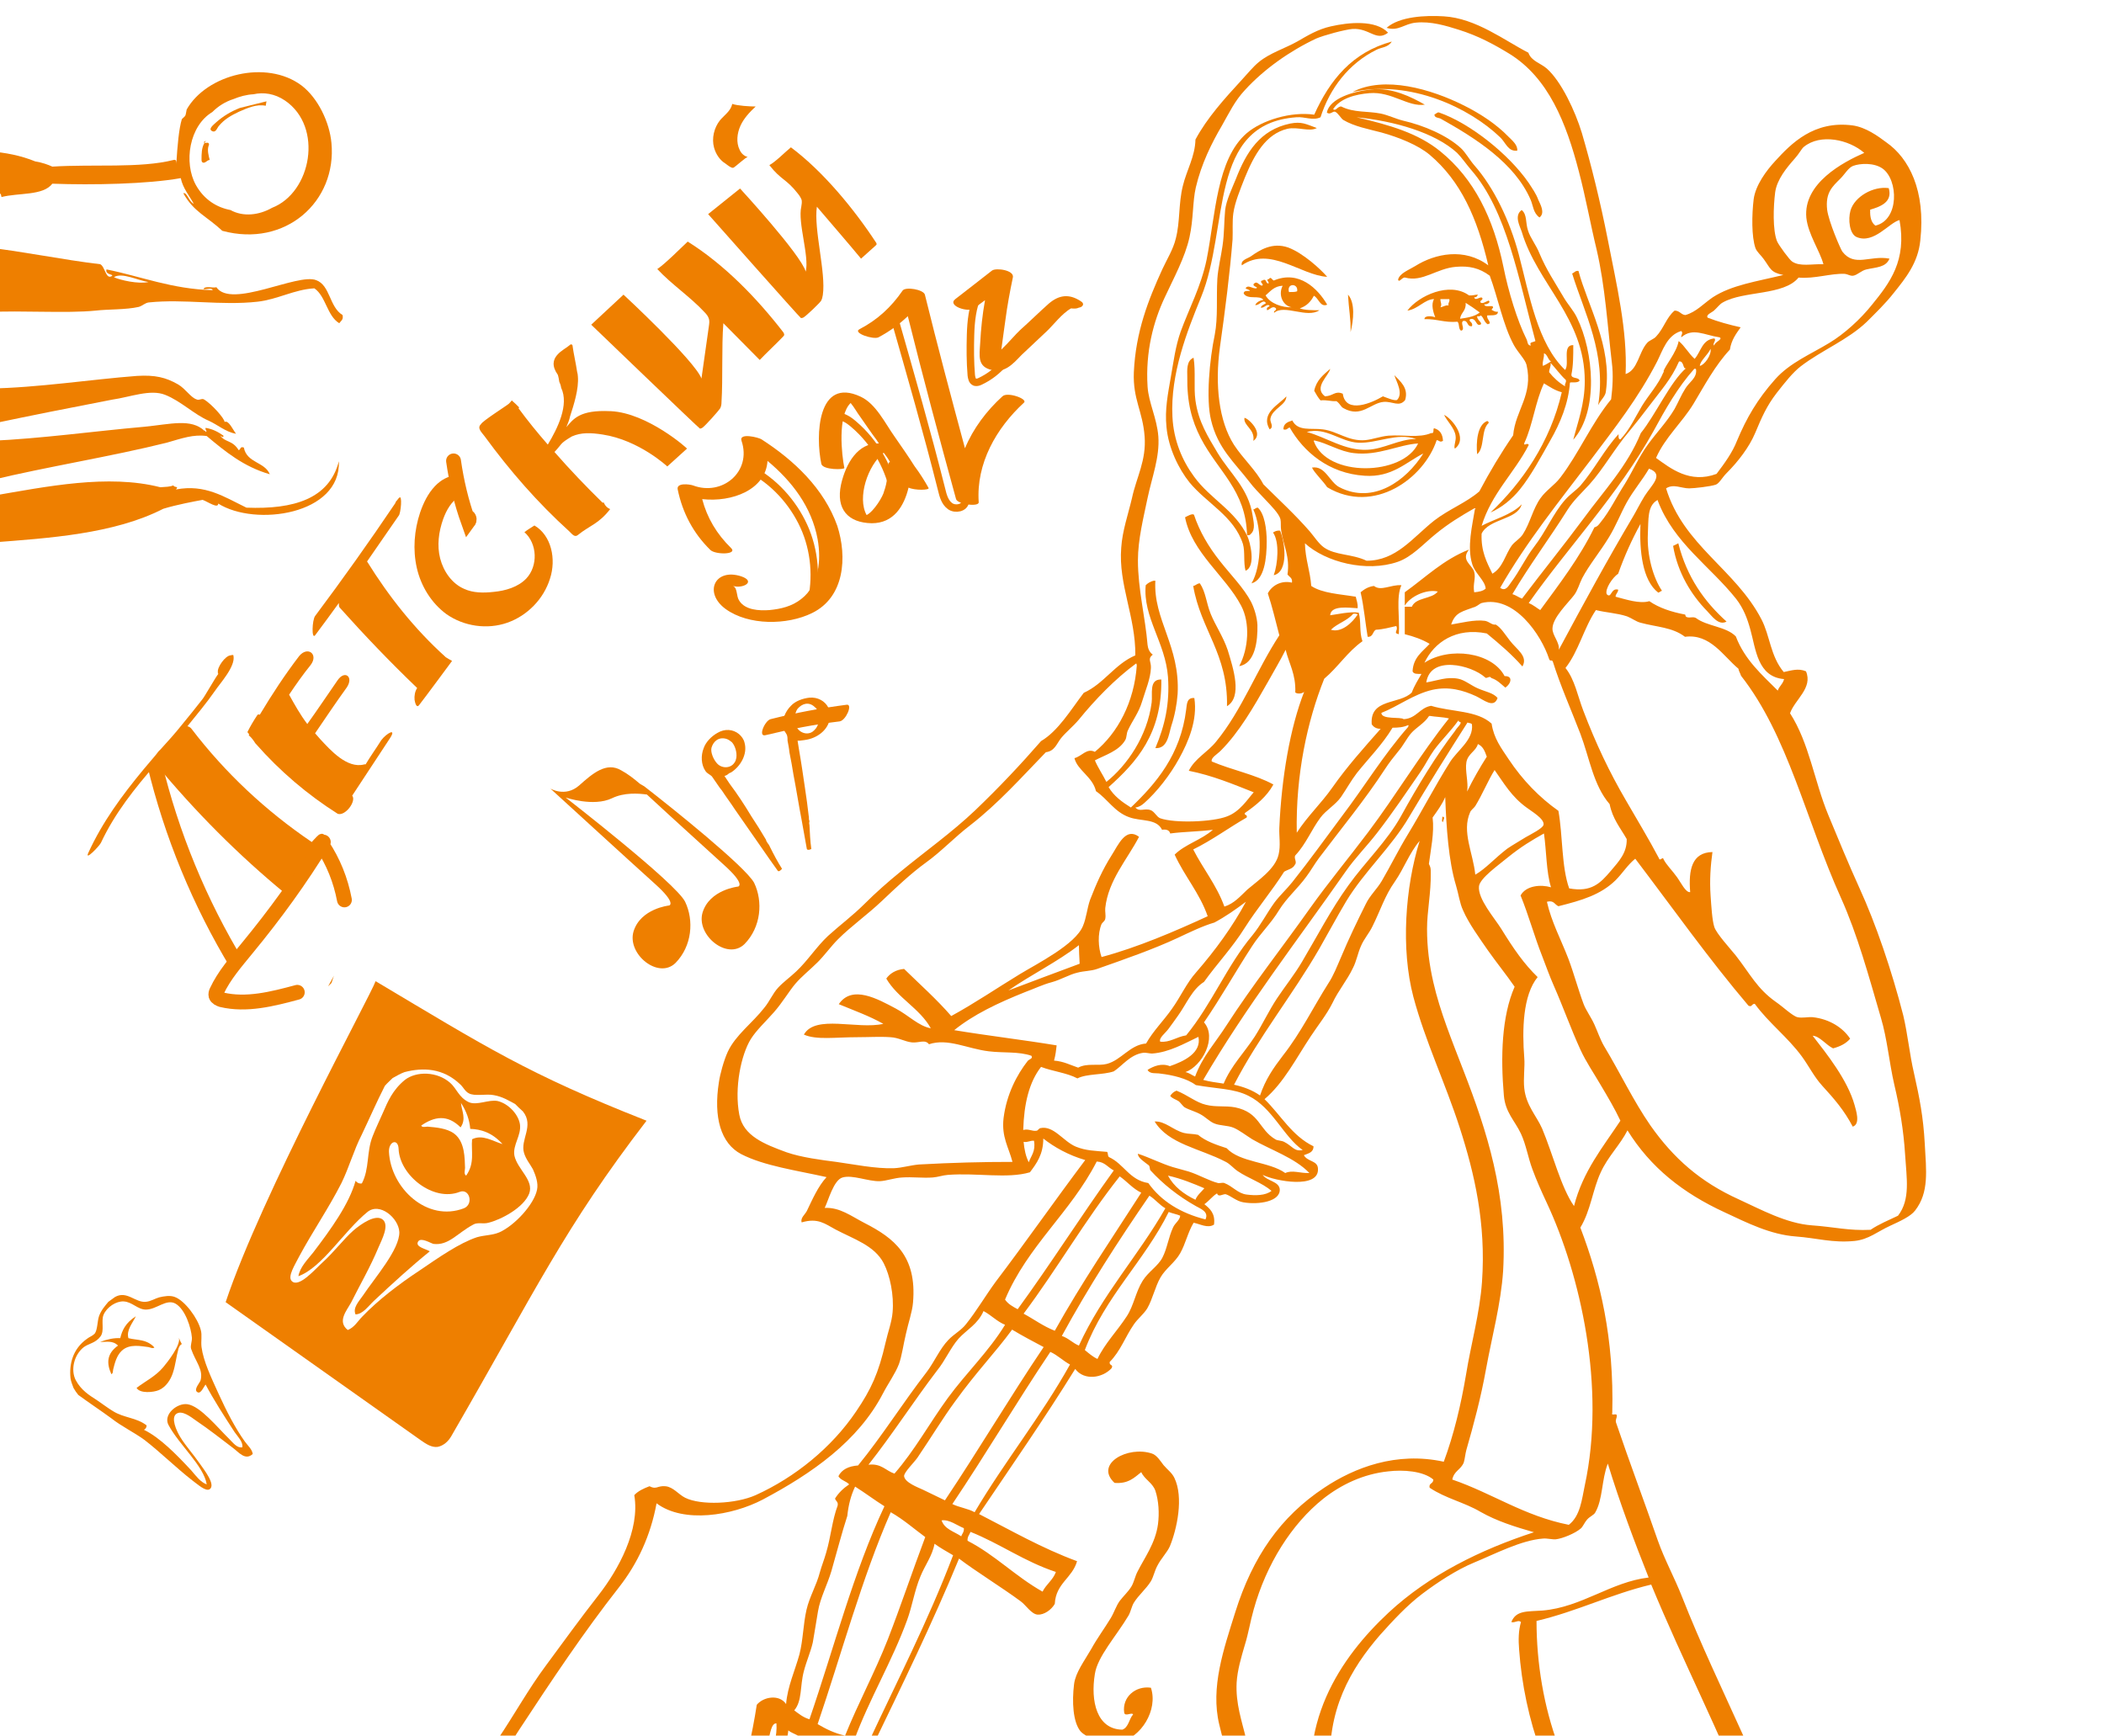 <svg xmlns="http://www.w3.org/2000/svg" viewBox="0 0 566.9 467.7"><style>.st0,.st1{fill:#ee7f00}.st1{fill-rule:evenodd;clip-rule:evenodd}.st4{fill:none;stroke:#ee7f00;stroke-miterlimit:10;stroke-width:4;stroke-linecap:round}</style><g id="Слой_1"><path class="st0" d="M84 226.9c-12.4-8.4-23.3-18.6-32.4-30.5-.3-.4-.7-.6-1.1-.7 2.5-3.1 5.1-6.2 7.4-9.5 1.4-2.1 5.6-6.6 5-9.5 0-.2-.1-.2-.3-.2-.2 0-.3.1-.5.1-1.4.1-3.6 3.2-3.4 4.5v.4s.1.1.2 0c-.8.9-3.9 6.5-4.5 7.1-1.7 2.2-3.5 4.4-5.3 6.6-1.9 2.4-3.9 4.6-5.9 6.8-.5.4-.8.9-1.2 1.4l-3.3 3.9c-5.8 7-11.1 14.2-14.9 22.5-1.1 2.4 2.9-1.7 3.4-2.7 3.7-7.9 9.1-14.7 14.8-21.2 10.5 12.7 22.2 24.5 35 35 .7.6 1.5.4 2.2-.2 1.1-.2 2.4-1.9 2.7-3 1.3-3.7 3.1-7.2 5.1-10.4.4-.7 1-2.3-.1-2.6-1-.2-2.2 1.5-2.9 2.2z"/><path class="st0" d="M94.9 214.4c3.3-5 6.7-10.2 10-15.2 2.3-3.4-.9-1.5-2.2.3-1.3 2.1-2.9 4.3-4.2 6.5-.1-.1-.3 0-.4 0-4.6 1.2-9.1-3.9-11.8-6.8-.5-.6-.9-1-1.4-1.6 2.8-4.1 5.6-8.3 8.5-12.3 2-2.9-.5-4.9-2.5-1.9-2.7 3.9-5.3 7.8-8.1 11.7-1.9-2.5-3.4-5.2-4.9-7.9 1.8-2.7 3.7-5.4 5.8-8 2.2-2.9-.8-5.2-3.1-2.4-3.9 5.1-7.3 10.3-10.6 15.8-.2-.1-.4-.1-.6 0-1 1.5-1.9 3-2.7 4.6 0 .2.1.3.3.5.1.1.2.1.1.2l-.1.1c.1.1.1.1.1.2.7.6 1.2 1.3 1.7 2.1l.1.1c6.5 7.4 13.9 13.7 22.1 18.9 2 .7 5.1-3.4 3.9-4.9zm69.7-103.6h-.2c-8.2-.4-9.9 2.1-11.8 4.3.4-1 .8-1.9 1-2.9 1-3.1 2.4-7.4 2.1-10.8 0-.4-.1-.8-.2-1.2-.3-2.1-1-5.2-1.2-6.8 0-.3-.1-.6-.4-.6-.2 0-.3.1-.4.2-1.4 1.3-6.6 3.2-3.2 8 .2.6.3 1.3.4 1.9.2.4.4.9.5 1.6 2.2 4.6-1 11-3.6 15.3-2.8-3.2-5.4-6.4-7.9-9.8l.2-.2c-.6-.6-1.2-1.2-1.9-1.8l-.1-.1c-.3.4-.6.7-.8.9-.4.4-7.2 4.7-7.5 5.5-1.2 1.1.3 2.3 1 3.3 6.8 9.3 14.3 17.9 22.8 25.6.9.9 1.5 1.7 2.4.9 3.1-2.5 5.5-2.9 8.6-6.9-.7-.3-1.3-.8-1.7-1.7l-.1-.2c-.1.1-.1.2-.2.2-4.5-4.4-8.9-9-13-13.7 2.1-2.2 1.3-2.2 4.7-4.2 2.5-1.1 5.1-1 8.3-.5 9.8 1.5 17.4 8.6 17.4 8.6l5.3-4.8c.2 0-10.6-9.6-20.5-10.1zm-57.1 23.4c-.3.2-.4.6-.7.8-.1.1-.2.3-.3.6-7 10.4-14.2 20.5-21.6 30.4-.8 1.1-1 6.4 0 5.2 2.1-2.8 4.3-5.8 6.4-8.7 0 .5 0 1 .2 1.2 6.7 7.5 13.6 14.7 20.9 21.7-.6.9-.8 2.1-.7 3.2.1.6.5 2.5 1.3 1.3 1.8-2.3 8.8-11.8 8.8-11.8s-1.6-.9-1.7-1l-.1-.1c-8.3-7.5-15.2-16.2-21.1-25.7 2.8-4.1 5.7-8.2 8.5-12.3.6-.5 1.1-6.1.1-4.8zm97.7-15.8c-.7-.5-6.2-1.9-5.4.4 2.8 8.3-5.2 15-13.1 12-.9-.3-4.5-.8-4.1 1.1 1.3 6.3 4.2 11.8 8.8 16.3 1.3 1.3 7.4 1.3 5.6-.5-3.9-3.8-6.5-8.2-7.8-13.2 8 .9 17.1-2.5 17.6-10.3 6.6 5.5 11.9 12.4 13.5 21.1 1 5.6.4 12.4-4.4 16.1-2.5 2-5.5 2.7-8.6 3-2.8.2-6.5 0-8.1-2.5-.9-1.3-.4-3.4-1.7-4 2.7.8 6.3-1.2 2.2-2.6-7.1-2.3-10.2 4.4-4.2 8.8 6.2 4.5 16.6 4.4 23.3 1.1 8.8-4.3 9.5-15.1 6.8-23.5-3.6-10.1-11.7-17.7-20.4-23.3zm41.2 7.2c-1.7-2.7-3.6-5.4-5.4-8-2.5-3.5-5-8.8-9.1-10.7-11.7-5.5-12.2 10.6-10.6 18.1.4 1.7 6.3 1.6 6.2 1.1-.7-3.4-1.9-14.1 1.7-17.5 1 1.2 1.8 2.7 2.5 3.6 1.5 2.1 3 4.4 4.6 6.5.2.3.3.5.5.8-5.6-.2-8.9 5.3-10.2 11.1-1.4 6.6 1.9 10.3 8.3 10.4 5.9 0 8.7-4.6 9.9-9.6 1.7.8 5.7.7 5.4.1-1-1.8-2.3-3.9-3.8-5.9zm-12.9 13.2c-2.6-4.7.3-13.4 4.6-16.8.5.6 1.2 1.6 1.7 2.5-.3.1-.3.2-.4.3-.2 2.6-.3 5.2-1.2 7.6-.2 1.2-2.7 5.4-4.7 6.4zm42.4-30.3c1.1-1-4.5-3-5.8-1.7-4.3 3.9-7.9 8.7-10.1 14-3.7-13.7-7.4-27.6-10.8-41.4-.4-1.4-5.2-2.2-6-1.1-3.1 4.5-6.8 7.9-11.6 10.4-2 1 3.7 2.9 5.1 2.2 3-1.6 5.6-3.5 7.9-5.7 4.1 16.5 8.5 32.9 13 49.3.4 1.4 6.3 2.2 6.1.8-.7-10.4 4.7-19.9 12.2-26.8z"/><path class="st0" d="M291.1 81.1c-3.1-2-5.8-1.6-8.5.7-2.6 2.3-5 4.7-7.7 7.1-1.3 1.2-3.1 3.4-5.1 5.3.4-3.1 1-7.2 1.1-8 .5-3.8 1.2-7.6 2-11.4.5-2-4.5-2.7-5.6-1.9-3.3 2.6-6.7 5.2-9.9 7.7-2.3 1.8 3.5 3.7 5.1 2.5.9-.7 1.9-1.5 2.9-2.2-.7 3.9-1.1 7.7-1.3 11.6-.2 3.4-.8 6.3 3.1 7.2 3.5.9 5.7-1.6 8-4 2.3-2.2 4.6-4.3 6.9-6.5 1.7-1.6 4.1-4.8 6.5-6.1.8.1 1.5.1 2.1-.2.9-.1 1.8-1 .4-1.8z"/><path class="st1" d="M58.3 77.4c-1 .3-3-.5-3.5.5.8.2 2.3-.5 2.5.3-11-.3-19.2-3.7-28.6-5.6-.5 1.5 2.2 1.3 1.4 1.8-1.6 1-1.8-2.6-3.1-3.2-9.5-1.1-22.4-3.7-29.7-4.4.1 4.6-.6 12.7-.5 17.3 9-.5 20.9.4 29-.4 3.4-.4 8.1-.2 11.6-1 1-.3 1.7-1.1 2.7-1.2 9.5-1 19.5.9 29.3-.2 5.4-.6 9.9-3.3 15.3-3.6 3.1 2.1 3.4 7.4 6.7 9.4.4-.6 1.2-.9.9-2.2-3.6-2.2-3.3-8-7.1-9.4-5-2-22.9 7.8-26.9 1.9zm-27.6-2.7c2.1-1.4 6.5.9 9.3 1.3-2.7.6-7.6-.5-9.3-1.3zm16.7 57.2c.9-1-.4-.4-.7-1.1-.9.4-2.1.4-3.5.5-14.1-3.6-30.6-.2-45.7 2.4.1 4.2.1 8.3.2 12.5 15.6-1.2 33-2.3 46.3-9.1 3.6-1.1 8.4-2 10.6-2.4 1.4.5 4.2 2.5 4.2 1 10 6.3 33.1 3 32.5-11.4-2.6 10.1-12.1 13-24.9 12.5-6-2.9-11.1-6.4-19-4.9z"/><path class="st1" d="M55.7 117.5c5 4.2 10 8.3 17 10.3-1.4-3.4-6.2-3-7-7.2-1.1-.4-.8.6-1.4.7-1.7-2.8-3.7-2-5-4 .3.3 1 .8.9.1-1.4-1-2.9-1.8-4.8-2.1-.2.6.6.9 0 1.1-.1-.3 0-.4-.3-.3-3.6-3.4-9.1-1.8-16.2-1.1-13.6 1.2-27.8 3.2-41.5 3.8.1 3.5.1 7.1.2 10.6 14.9-3.6 32.5-6.4 47.3-10.1 4.2-1.2 7.2-2.3 10.8-1.8z"/><path class="st1" d="M44.5 106.4c4.3 1.7 7.8 5.3 11.8 7 2.4 1.1 4.5 3 7.3 3.5-1.1-1.5-2-3.7-3.1-3.2.1-.8-3.5-4.9-5.6-6.1-.6-.3-1.3.4-2 0-1.5-.5-3-2.9-4.9-4-3.3-1.9-6.2-2.6-11.1-2.3-12 .9-26.8 3.2-39.8 3.4 0 3.2.1 6.3.2 9.6 10.9-2.3 22-4.5 32.9-6.6 4.9-.7 10.3-2.9 14.3-1.3zm44.8-67.9c-.5-5.5-3.6-12.1-8.1-15.5-9.4-7-25.5-3-30.9 6.5-.4 2.1-.2 1.5-1.3 2.6-.8 2.6-1.2 7.2-1.5 12.1 0-.5.1-1.3-.7-1.1-9.1 2.3-21.8 1.1-32.7 1.8-1.1-.5-2.7-1.1-4.6-1.4-7.8-3.2-16.8-3.2-25.4-2.6-10.3.7-20.7 1.8-31 3-7.3.9-14.6 1.8-21.5 4.7-1.8.8-3.6 1.7-4.9 3.1-1.3 1.4-2.1 3.2-1.5 5.1.6 1.9 2.3 3.1 4.2 3.7 1.9.5 3.9.4 5.8.2 21.5-1.4 42.9-4.1 64.1-8.1l.9-.4c.1.3.1.6.2.9 4.6-1.2 11.2-.3 13.7-3.6 10.9.4 25.7.1 34.6-1.5.6 2.8 2.3 4.7 3.5 6.9-1.2-.4-1.9-3.3-2.8-2.8 2.8 5 6.2 6.1 10.5 10.1 17 4.6 30.9-7.9 29.4-23.7zM73.3 56c-3.5 2-7.8 2.5-11.2.6-3.7-.7-7.1-2.8-9.3-6.7-3.4-6.1-1.8-16 4.4-19.7 1.6-1.6 3.5-2.8 5.7-3.5 1.7-.7 3.5-1.2 5.4-1.3 2.7-.6 5.7-.2 8.5 1.7 10.4 7.1 7.1 24.8-3.5 28.9zM29.2 350.8c.6-.4 1.2-.9 1.8-1.3 3.2-1.8 5.5 1.6 8.3 1.3 1.3-.1 2.5-.9 3.6-1.2 1.3-.3 2.9-.6 4.2-.1 2.7 1 6.2 5.7 7 8.9.4 1.4 0 3 .2 4.6.5 3.8 2.6 8.2 4.6 12.6 2.1 4.6 4.5 9.3 7.1 12.9.8 1.1 1.9 2 2.1 3.3-2 1.9-3.8-.5-5.3-1.6-3.3-2.5-6.3-4.9-10-7.4-1.4-1-3.8-2.9-5.3-1.8s0 4.5 1.1 6.3c1.4 2.3 3.5 4.6 5.3 7.2 1.1 1.6 4.3 5.6 2.6 6.8-1.1.7-3.2-1.3-4.6-2.3-4.5-3.5-8.6-7.6-13-11-2.9-2.1-6.1-3.6-8.9-5.8-3-2.2-5.9-4.1-8.9-6.3-.5-.6-.9-1.2-1.3-1.9-.3-.8-.7-1.8-.8-2.6-.4-3.8.6-7.9 4.4-10.6.6-.5 1.5-.8 2.1-1.4.8-1 .7-3.4 1.2-4.8.6-1.6 1.6-2.7 2.5-3.8zM53 375c-.7-.7.8-2.4 1-2.9.9-3-1.3-5.1-2.5-8.6-.3-.9.3-2 .2-3.1-.2-2.5-1.7-7.5-4.4-9.1-2.5-1.4-5.1 1.6-8 1.6-2.2 0-3.7-2.1-6-2.2-2-.1-4.5 1.5-5.4 3.6-.7 1.7.3 4.3-.8 5.8-1.3 1.8-3.1 1.9-4.5 2.9-2.7 2.1-3.6 6.2-2.2 8.9 1.5 2.8 3.7 4.1 5.7 5.4 1.5 1 2.9 2.1 4.4 3 2.9 1.8 6.3 1.7 9 3.8 0 .4-.1.8-.7 1.2 4.3 2.1 8.7 6.6 12.7 10.9 1.3 1.5 2.5 3.2 4.2 3.8-.8-5-7.4-10.6-10.3-16-1.5-2.8 2.3-6 5.1-5.6 3.5.5 8.2 6.4 11.3 9.4 1 1 2.1 2.5 3.5 2.2.2-1.5-1.2-2.8-2.1-4.1-2.8-4.3-5.7-8.8-7.8-12.8-.6.7-1.4 2.9-2.4 1.9z"/><path class="st1" d="M27 361.6c1.9-.7 3.7-1.1 5.4-1 .5-2.1 1.4-4.1 4.2-5.9-.9 1.9-2.6 3.7-2 5.9 2.3.6 4.9.2 7 2.5-.4.4-1.1 0-1.6-.1-1.9-.2-5.1-1-7.2 1-1.4 1.3-1.9 3.4-2.3 5-.1.4 0 1.1-.5 1.3-1.3-2.9-1.3-5.5 1.8-7.7-1.5-1.5-3.2-.9-4.8-1z"/><path class="st0" d="M138.6 311.4c-.5-2.9 1.9-5.4 1.5-8.4-.4-2.7-3.1-5.6-6-6.3-2.4-.5-5.6 1.3-7.8.3-2.7-1.3-3.2-3.6-5-5.2-3.5-3.1-9.1-3.2-12.2-.8-3.3 2.7-4.6 5.8-5.9 8.8-.9 2.1-2 4.3-2.8 6.4-1.7 4.3-.8 8.7-2.9 12.7-.5.1-1.1 0-1.7-.7-1.7 6.2-6.6 13-11.4 19.3-1.6 2-3.6 4-4 6.4 6.4-2.3 12.3-12.2 18.6-17.3 3.3-2.7 8.4 1.6 8.6 5.4.1 4.7-6.6 12.3-9.8 17.1-1.1 1.6-2.8 3.3-2 5.1 2-.1 3.3-2.1 5-3.7 5-4.7 10.3-9.5 15-13.3-1.1-.7-4.1-1.2-3.1-2.7.8-1.1 3.3.5 4.1.7 4.1.5 6.4-2.9 10.7-5.2 1.1-.7 2.7-.1 4.1-.5 3.3-.8 9.5-4 11-7.9 1.3-3.6-3.2-6.5-4-10.2zM125 325.6c-9.9 3.8-19.7-5.4-20.2-15.2-.1-2.9 2.5-3.7 2.6-.8.3 7.2 9.4 14.3 16.4 11.6 2.7-1.1 3.9 3.3 1.2 4.4zm2.2-18.6c-.3 3.2.8 6.4-1.6 9.8-.7-.4-.3-1.5-.3-2.1-.1-2.5 0-7-2.9-9.2-2-1.5-5-1.7-7.2-1.9-.5 0-1.5.3-1.7-.3 3.5-2.4 7-3.1 10.6.5 1.6-2.3.3-4.4.1-6.6 1.5 2.3 2.3 4.6 2.5 7 2.8.1 5.8.9 8.7 4.1-2.7-.8-5.4-2.7-8.2-1.3zm-38.8-41.2l.9-.9c.3-.7.4-1.3.7-2l-1.6 2.9z"/><path class="st0" d="M101.2 264.4c-1.2 3.6-30.8 57.7-40.4 86.5 17.5 12.4 35.2 24.9 52.7 37.3 1.3.9 2.8 1.9 4.4 1.7 1.6-.3 2.9-1.5 3.7-2.9 22.9-39.6 30.4-56.1 52.6-85-32-12.6-43.3-19.9-73-37.6zm33.3 67.7c-1.9.8-3.9.7-6 1.3-4.8 1.6-10.2 5.4-15.5 9-5.6 3.7-11.2 8-15.4 12.4-1.2 1.2-2.1 2.9-3.9 3.6-2.9-2.3-.3-5.2.9-7.4 2.5-5 5.1-9.4 7.4-14.9.9-2.1 2.9-5.8 1.2-7.4-1.9-1.7-5.9 1.1-8 2.9-2.7 2.4-5.2 5.8-8.3 8.6-1.9 1.7-6.4 7-8.3 5-1.2-1.2.9-4.4 2-6.6 3.6-6.7 8-13.1 11.4-19.8 2.1-4.3 3.3-8.8 5.5-13.1 2.1-4.4 4-8.8 6.2-13.1.7-.8 1.5-1.5 2.1-2.1.9-.5 2.3-1.3 3.2-1.6 5-1.3 10.4-1.1 15 3.3.8.7 1.3 1.9 2.3 2.4 1.5.9 4.7.1 6.7.5 2.4.4 4.1 1.5 5.8 2.4.7.7 1.3 1.3 2.1 2 3.1 3.9-.8 7.6.3 11.2.5 1.7 1.7 3.1 2.4 4.4.7 1.6 1.5 3.7 1.1 5.5-.8 4-6.1 9.7-10.2 11.5zm39.1-120.2c-.4-.2-.8-.5-1.2-.7-1.5-1.3-3.3-2.7-5-3.6-4-2.4-7.7.8-11.4 4.1-3.7 3.2-7.7.8-7.7.8s22.3 20.4 28.2 25.7c5.9 5.3 3.8 5.8 3.8 5.8s-7.7.8-9.6 7c-1.8 6.1 6.7 13 11.3 8.5 4.5-4.6 5-11.5 2.6-16.5s-32.2-28.1-32.2-28.1 7.5 2.6 12.5.2c3.3-1.6 7.1-1.3 9.4-1 7 6.5 17.1 15.6 20.8 19 5.9 5.3 3.8 5.8 3.8 5.8s-7.7.8-9.6 7c-1.8 6.1 6.7 13 11.3 8.5 4.5-4.6 5-11.5 2.6-16.5-2.3-4.3-22.1-20.2-29.6-26zm25.5-14.1c-1.6-1.3-3.8-1.5-5.8-.3-1.6.9-3.1 2.4-3.7 4.1-.8 2-.7 4.5.5 6.2.5.7 1.2.9 1.7 1.4.3.4.6.9.9 1.3.6.8 1.1 1.7 1.8 2.5 1.1 1.7 2.4 3.4 3.5 5.1 2.4 3.4 4.7 6.8 7.1 10.2 1.5 2.2 3 4.3 4.5 6.4.1.1.4.1.6-.1.2-.2.4-.3.5-.5-1.2-1.9-2.2-3.8-3.2-5.8-.1-.3-.3-.6-.5-.9l-.1-.1c-.3-.4-.5-.8-.5-1-1.3-2.2-2.6-4.3-4-6.4-1.8-3-3.7-5.9-5.8-8.7-.5-.7-.9-1.4-1.4-2.1.4-.1.8-.3 1.1-.6.2-.1.4-.3.6-.3 2.6-1.6 4.6-5 3.7-8.1-.2-.9-.8-1.7-1.5-2.3zm-.7 6.4c-.1.5-.2.9-.5 1.3-1.1 1.7-3.6 1.6-4.8.1-.8-.9-1.7-2.8-1.4-4.1.5-1.7 1.9-3 4-2.4.6.2 1 .5 1.5.9.9 1 1.4 2.8 1.2 4.2zm24.8-13.5c-.9-1.8-2.9-2.9-5.1-2.7-1.8.2-3.8.9-5 2.2-1.5 1.5-2.5 3.8-2.1 5.9.2.8.7 1.3 1 1.9.2.5.2 1.1.2 1.6.2 1.1.4 2 .5 3.1.4 2 .8 4.1 1.1 6.1.8 4.1 1.4 8.1 2.2 12.2.5 2.6.9 5.2 1.4 7.8.1.2.3.2.6.2.3-.1.5-.2.6-.2-.3-2.2-.4-4.4-.5-6.5-.1-.4-.1-.6 0-1.1-.1-.1 0-.1-.1-.2-.1-.5 0-.9-.1-1.1-.3-2.5-.6-5-1-7.5-.5-3.4-1-6.9-1.6-10.3-.1-.9-.3-1.6-.4-2.5.4 0 .8 0 1.3-.1.3 0 .5-.1.7-.1 3.1-.4 6.3-2.6 6.7-5.9.2-1 0-2-.4-2.8zm-3.3 5.5c-.3.4-.7.8-1 1-1.7 1.1-4 0-4.5-1.9-.4-1.1-.3-3.3.5-4.3 1.2-1.4 3-2 4.6-.5.4.3.8.8.9 1.4.6 1.4.3 3.1-.5 4.3z"/><path class="st0" d="M206.3 198.1c6.6-1.6 13.2-2.9 19.9-3.7 1.7-.2 3.6-4.6 2-4.5-7 .9-13.9 2.2-20.6 3.9-1.5.4-3.5 4.9-1.3 4.3zM64.6 29.1c-2.3.9-4.5 2.2-6.4 3.9-.5.5-2.2 1.7-1.1 2.3 1.1.6 1.4-.9 1.9-1.4 1.5-1.8 3.3-2.8 5.4-3.8 2.3-1 4.7-2.1 7.2-1.6.1-.4.1-.8.2-1.2.1 0-6.5 1.6-7.2 1.8zm-9.7 9.2c0 .1.1.1.2.2.1-.2.3-.4.4-.6l-.6.4zm1.3 1c.1-.2.2-.5 0-.7-.2-.3-.8 0-1.1-.1-.8 1.3-.8 3-.8 4.5 0 .2 0 .5.2.7.3.3.7.1 1-.1.3-.2.6-.5 1-.5-.3-1.2-.7-2.6-.3-3.8z"/><path d="M203.3 127c6.2 3.6 11.1 9.4 13.8 16 2.7 6.7 3 14.2 1 21.1-.1.3-.4-.3-.1-.5m7.2-51.3c1.8-.3 3.4.8 4.8 2 5.9 5 9.9 12.2 11.1 19.8m-.1-48.4c4.4 15.4 8.8 30.7 12.7 46.2.4 1.7.9 3.5 2.3 4.5s3.9.5 4.1-1.2m3.4-55.7c-1.5 3.3-1.9 7.1-2 10.8-.1 3.6-.1 7.2.2 10.8.1.7.2 1.6 1 1.9.4.1.9 0 1.3-.2 2.6-1.2 4.9-3 6.7-5.2" fill="none" stroke="#ee7f00" stroke-width="2" stroke-miterlimit="10"/><path d="M41.6 205.7c4.6 19.2 12.2 37.6 22.4 54.4" fill="none" stroke="#ee7f00" stroke-width="4" stroke-miterlimit="10"/><path class="st4" d="M92.8 242.5c-1-5.3-3-10.3-6-14.8-.1-.1-.2-.3-.1-.4.1-.1.5-.4.4-.4-6.1 10-13 19.5-20.5 28.6-3 3.7-6.2 7.3-8.2 11.6-.2.4-.3.8-.2 1.2.2.6.9.9 1.5 1.1 6.7 1.6 13.7-.2 20.4-2"/><path class="st0" d="M144 141.6c-.9.6-1.8 1.1-2.7 1.8 3.5 3.1 3.7 9.1.5 12.5-2.2 2.3-5.6 3.3-8.8 3.6-2.7.3-5.5.3-7.9-.8-3.3-1.4-5.6-4.7-6.5-8.2-.9-3.5-.4-7.2.8-10.6.9-2.5 2.3-4.9 4.5-6.2-.5-1.8-1-3.7-1.3-5.5-1.7 0-3.8 1.1-5.4 2.8-1.9 2-3.1 4.5-4 7.1-1.6 4.8-2 10-.9 14.9s3.9 9.5 8 12.5c4.7 3.3 11 4.2 16.4 2.3 5.4-1.9 9.8-6.4 11.5-11.9 1.7-5.2.4-11.6-4.2-14.3z"/><path class="st4" d="M122.2 124.2c.8 5.6 2.1 11.1 4 16.4.3-.4.3-1-.1-1.3"/><path class="st0" d="M159.3 87.5s29.1 28 29.3 28c.2 0 .4-.1.6-.2.8-.5 4.5-4.7 4.8-5.2.3-.5.4-1.1.4-1.7.4-6.5 0-14.8.5-21.3 3.3 3.3 6.5 6.6 9.8 9.9 1.5-1.6 4.8-4.7 6.3-6.3.1-.1.3-.3.3-.5s-.1-.4-.2-.6c-7.1-9.2-15.9-18.3-25.8-24.5-1.6 1.5-6.3 6.2-8.2 7.4 3.8 4.1 8.9 7.5 12.7 11.6.5.5 1 1.1 1.2 1.8.2.6.1 1.3 0 2-.7 4.7-1.3 9.4-2 14.1-1.8-4.8-21-22.6-21-22.6l-8.7 8.1zm31.5-29.8s24.8 28 25 28c.2 0 .4 0 .6-.1.8-.4 4.5-4 4.8-4.5.3-.5.4-1 .5-1.6.9-6-2.5-17.8-1.6-23.8 2.8 3.3 9.2 10.7 11.9 14 1.5-1.4 2.4-2.1 3.9-3.5.1-.1.3-.3.3-.4 0-.2-.1-.4-.2-.5-5.9-9-14.3-19.2-22.9-25.6-1.6 1.3-4 3.8-5.8 4.8 3.2 4.1 4.5 3.6 7.7 7.7.4.5.8 1.1 1 1.7.1.6 0 1.2-.1 1.8-1 4.3 2.2 13.3 1.2 17.5-1.3-4.6-17.7-22.4-17.7-22.4l-8.6 6.9zm1.6-17.9c-.7-2.5 0-5.4 1.6-7.4 1.2-1.4 2.9-2.5 3.3-4.4 1.4.5 4.8.7 6.3.7-1.6 1.5-3.2 3.2-4.1 5.2-.9 2-1.2 4.5-.2 6.5.4.9 1.2 1.7 2.2 1.9-.4-.1-3.4 2.7-3.9 2.9-.5.2-1.7-.8-2.1-1.1-1.5-.9-2.6-2.5-3.1-4.3zM48.2 360.5c.2.6.5 1.2.8 1.7-.5.2-.7.7-.9 1.2-.6 2.1-.8 4.4-1.5 6.5-.6 1.9-1.9 3.9-3.8 4.7-1.4.6-5.1 1-6-.6 2.5-1.9 5.1-3.1 7.2-5.6 1.1-1.3 4.8-6 4.2-7.9z"/></g><g id="woman_x5F_01_xA0_Image"><path class="st1" d="M335.6 153.8c-.6-2.2-.1-5.1-.7-7.2-2.4-7.5-9.7-10.9-14.4-16.6-2.9-3.6-5.7-9.3-6.2-14.9-.5-4.8.4-9 1.2-13.7.7-3.9 1.2-8 2.6-12 2.3-6.3 5.5-12.2 7-19.4 2.4-12.1 2.7-27.1 10.8-34.1 4.1-3.5 11.9-5.9 18.2-5 4.2-9.3 10.2-16.8 20.9-19.7-1 1.6-2.7 1.5-4.1 2.2-7.5 3.7-12.6 10.4-15.1 18.2-2.1 1-4.2-.2-6.5 0-23.9 1.7-18 29.8-25.7 48.5-3.7 9.1-8.3 20.6-7.7 32.2.3 6.4 2.7 11.9 5.8 16.1 4.4 6.1 11.1 9.1 14.4 16.1.7 1.5 2.4 8.1-.5 9.3z"/><path class="st1" d="M408.8 40.6c-2.5.3-3.1-2.2-4.6-3.6-8.2-7.9-24.2-15.6-39.8-12.2 8.6-4.5 21.2-.8 30 3.6 4.4 2.2 8.7 5 12 8.4 1 1 2.6 2.3 2.4 3.8z"/><path class="st1" d="M414.8 58.6c-1.7-1.2-1.7-3.2-2.4-4.8-4.3-9.9-14.9-16.6-24.2-21.8-.5-.3-1.8-.2-1.7-1.2.2.1.7-.6 1.2-.5 8.4 2.9 18.9 11.3 24.2 19 .9 1.4 2 2.9 2.6 4.6.5 1.1 1.9 3.5.3 4.7zm-57.2 16c-7.1-.4-15.4-8.4-23-3.1-.4-1.4 1.5-1.8 2.4-2.4 2.4-1.7 5.8-3.9 10.1-2.4 4 1.5 8.7 5.8 10.5 7.9zm73 34.6c2.3-13.9-3.7-24.8-7-35.5.6-.2.8-.8 1.7-.7 2.4 9.1 9.1 20.3 7.4 32.4-.1 1.4-1.3 2.2-2.1 3.8zm-87.4-33.6c6.8-2.9 11.9 2.2 14.4 6.5-1.9.8-2.3-1.8-3.6-2.4-.8 1.6-2 2.8-3.8 3.4 1.4.5 3.3.5 5.3.5-3.3 2.3-9.5-1.7-12.2.7-.2-.7.7-.5.5-1.2-.9-.9-1.7.4-2.4.5-.3-.9.5-.8.7-1.2-.8-.7-1.4.7-2.4.5.2-.7.9-.8 1.4-1.2-.8-1.3-1.7.7-2.9.5.4-.8 1.2-1.2 2.2-1.4-1-1.4-4.2.1-5.3-1.7 0-.8.9-.7 1.7-.7-.2-.4-.8-.4-1.2-.7.7-1.1 1.7.1 2.9 0 .7-.4-1.1-.4-.7-1.2.9-.9 1.2.2 2.2.5.8-.4-.8-.9 0-1.4.3 0 .4-.1.5-.2.8-.1.5.9 1.2 1 .6-.2-.9-1.1.2-1.2.5-.8.8.2 1.3.4zm4.1 3.1c1.2 0 1.6 0 2.2-.2.4-2.2-2.9-2.3-2.2.2zm.7 4.1c-2.3-.4-3.7-3.3-2.4-5.8-2.3.1-3.3 1.5-4.6 2.6 1.2 2.2 4.5 3.3 7 3.2zm15.2-3.4c2 2.2 1.5 6.9.7 10.1.1-3.4-.5-6.4-.7-10.1zM336 144.2c-.3-12.1-7.8-17.1-12.5-26.2-2.4-4.7-3.7-9.5-3.6-16.6 0-1.5-.3-4.2 1.7-5 .6 3.8 0 8 .5 11.5.8 5.8 3.4 9.8 6 14.2 3.4 5.6 8.3 9.5 9.4 16.8.2 1.5.9 3.8-.5 5-.2.3-.5.4-1 .3zm22.4-44.8c-.3 1.8-4.6 5-1.4 7.4 2.3-.1 2.7-1.6 4.8-.7.8 5.6 8 2.4 10.8.7 1.4.5 2.9 1.2 3.8 1 1.8-1.8-.2-5-.7-6.7 1.5 1.6 3.9 3.4 2.9 6.7-1.6 2-3.4.3-5.8.5-3.5.3-6 4.4-10.8 1.7-.8-.4-.8-1.1-1.9-1.9-1.6.1-2.6-.4-4.3-.2-.7-.8-1.2-1.7-1.7-2.6.6-2.9 2.5-4.3 4.3-5.9zm-11.8 7.4c0 2.4-3.8 3.3-4.3 6-.2 1 1.1 2.2-.2 2.9-2.6-4.4 2.6-6.7 4.5-8.9zm-8.9 12c.5-3.2-2.7-4-2.4-6.2.9 0 5.4 4.1 2.4 6.2zm62.9-5.3c.4-.1.5.2.5.5-2.1 1.8-1 6.7-3.1 8.4-.3-3.1 0-7.8 2.6-8.9z"/><path class="st1" d="M338.9 136.8c1.8 1.6 2.4 5.7 2.4 9.1 0 4.5-.6 10.4-4.1 11.3 2.8-4.6 2.9-14.7.5-19.9.5-.1.6-.5 1.2-.5zm-5 42.7c2.5-4.7 3-11.6.5-16.3-4.2-8-13.2-14.2-15.1-23.8.6-.3 1.9-1.1 2.4-.7 1.5 4.5 3.9 8.6 7 12.5 2.9 3.7 6.4 7.2 8.4 11 .9 1.8 1.6 4.2 1.7 6.2.1 4.3-.6 10.4-4.9 11.1zm11-36.5c1.3 2.9 2.4 11.1-1.7 12 1.1-3 1.6-9-.2-11.5.5-.3 1-.6 1.9-.5zm120.3 24.5c-2.2 1.2-4-1.6-5.3-2.9-4.2-4.3-7.9-10.3-9.1-17.5.5-.2 1-.5 1.4-.7 2.3 9.1 7 15.7 13 21.1zm-154.4-11h.5c-.6 10.5 6.7 17.6 6 30.5-.2 2.8-.8 5.9-1.7 8.6-.7 2.3-1 6.2-4.3 6 2.6-6.2 3.9-12 3.4-19.2-.7-9.3-6.8-16.1-6-24.7.6-.6 1.3-1 2.1-1.2zm12.5.7c1.6 2.4 1.7 5.2 2.9 8.2 1.2 3 3.4 6.2 4.6 9.8 1.5 4.9 4 12.6-.2 15.1.3-14.1-7.1-20.6-9.1-32.4.7-.1 1-.7 1.8-.7zm54.3.5c-1.5 3.2-.4 8.9-.7 13.2-1.7-.3 0-1.1-.7-2.2-1.8.4-3.5.9-5.5 1-.9.5-.7 2-2.2 1.9-.6-3.5-1-8.1-1.9-12 1-.8 2-1.5 3.6-1.7 1.9 1.5 4.5-.4 7.4-.2zm11 62.4c1-.1.2 1 .2 1.4-.5 0-.1-1-.2-1.4zm-86.2 246c1.7-.6 1.8-2.9 2.9-4.1-.3-.7-2.2.7-2.4-.5-.6-4.2 3.1-7.3 7.2-6.7 2 6-2.7 13.5-8.4 14.6-3.3.7-8.9-.9-10.6-2.9-2-2.5-2.3-7.9-1.7-12.7.4-3.1 2.7-6.1 4.6-9.4 1.6-2.9 3.6-5.6 5.3-8.4.9-1.5 1.4-3.2 2.4-4.6 1-1.3 2.3-2.5 3.1-3.8.8-1.3 1-2.8 1.7-4.1 1.8-3.6 4.8-7.6 5.5-12.7.4-3 .2-6.4-.7-9.1-.8-2.2-2.9-3-3.8-5-1.9 1.5-3.5 3.2-7.2 2.9-5.5-5.1 3.6-10.1 10.1-7.9 1.3.4 2.4 2.2 3.1 3.1 1.1 1.3 2.2 2 2.9 3.4 2.6 5.3.7 13.9-1.2 18.5-.7 1.6-2.4 3.3-3.4 5.3-.7 1.3-1 2.9-1.7 4.1-1.3 2.1-3.3 3.7-4.6 5.8-.6 1-.8 2.3-1.4 3.4-3.4 5.7-8.4 11.1-9.1 15.8-1.2 7.3.5 14.9 7.4 15zM410 56.6c1.5 1.2 1 3.4 1.7 5.5.6 2 2.2 3.9 3.1 6.2 1.9 4.5 4.1 7.7 6.5 11.8 1.1 1.9 2.7 3.6 3.6 5.5 4.5 9.2 5.9 25.1-1 32.9 1.2-4.7 3.1-9.6 3.1-15.8 0-17.1-12.8-26.1-17-40.3-.5-1.5-2.1-4.3 0-5.8z"/><path class="st1" d="M327.9 321.6c-1.3.8-2.1 2-3.4 2.9 1.5 1.2 3 2.5 2.6 5.5-1.7 1.1-3.8-.2-5.5-.5-1.6 2.7-2.1 5.5-3.6 8.2-1.4 2.5-3.9 4.1-5.3 6.5-1.5 2.6-2.1 5.8-3.6 8.4-1 1.6-2.6 2.8-3.6 4.3-2.3 3.3-3.6 7.2-6.5 10.1-.2 1.1 1.1.6.5 1.7-2.5 2.7-7.4 3.4-9.8.2-8.3 13.4-17.2 26.2-25.9 39.1 8.6 4.4 16.9 9.2 26.4 12.7-1.3 4.6-5.7 5.9-6 11.5-.9 1.6-2.9 3-4.6 2.9-1.7-.1-3.2-2.6-4.6-3.6-5-3.7-12.3-8.2-16.6-11.5-7.2 17.5-15.3 34-23.3 50.6 3.4 1.2 5.8 3.5 8.9 5-2.5 4.8-7.1 7.8-10.6 11.8-5.4 6.2-9.5 13.6-15.8 19h-3.1c-.5-.8.8-1.3 1.4-1.9 1.8-2 4-4.9 6-6.7-.3-1-.4-1-.2-2.2 3.5-6.8 6.6-13.9 9.6-21.1-.9-.6-2.1-.9-3.1-1.4-2.4 5.8-3.6 12.9-6.7 18-.3 1.3.6 2.3.2 2.9-.9.5-1.5 1.3-3.1 1.2-.7-4 2-7.6 3.1-11.5 1.2-3.9 2.5-7.8 4.1-11.3-2-1.2-4.8-1.6-7-2.6-1.2 1.7-1.9 4.6-2.6 7.4-.7 2.6-2.1 5.3-2.4 7.4-.1.9.4 2.4 0 3.1-.5.9-2.2 1.2-3.1 1.2.3-7.3 3.4-13.9 5.5-20.2-.9-1.2-2.7-1.5-3.8-2.4-.3 3.5-2.4 7.3-2.9 11.3-.3 2.8.1 6.5-2.9 7-1.8-7.2 3.1-13.5 2.6-20.2-1.4-.1-1.7 2.9-2.2 4.6-3.2 12.8-6.7 26.3-11.5 37.4h-4.3c5-14.8 10.2-30.6 12.7-47 1.8-2.2 6.1-2.9 7.9-.2.4-4.8 2.4-9 3.6-13.4 1-3.9 1-8.1 1.9-12 .8-3.5 2.7-6.6 3.6-10.1.5-1.8 1.2-3.5 1.7-5.3 1.3-4.4 1.6-8.7 3.1-12.7.2-1.1-.6-1.2-.7-1.9 1-1.6 2.3-2.8 3.8-3.8-.8-.9-2.3-1.1-2.9-2.2.9-1.8 2.7-2.7 5.3-2.9 6.6-8.1 12-16.8 18.5-25.2 2.1-2.8 3.5-6.2 5.8-8.6 1.5-1.6 3.5-2.6 4.8-4.3 2.8-3.5 5.2-7.6 7.9-11.3 8.2-10.8 16-22 24.2-32.9-4.5-1.3-8.4-3.5-11.3-5.8 0 4.3-1.8 6.7-3.6 9.1-6.1 1.8-14.2.1-22.1.7-1.4.1-2.7.6-4.1.7-2.8.2-5.5-.2-8.2 0-2.1.1-4.2.9-6 1-3.2.1-7.4-1.8-10.1-1-2.4.7-3.8 6.2-4.8 8.2 4.1-.2 7.1 2.2 10.8 4.1 7.8 4 14.1 8.8 13 21.4-.2 2.5-1.3 5.6-1.9 8.4-.7 2.9-1.1 6-1.9 8.2-1 2.6-2.9 5.2-4.3 7.9-6.7 12.9-19.2 21.6-32.4 28.6-8.2 4.3-21.3 6.5-28.6 1-1.6 8.7-5.1 16.2-10.1 22.6-9.5 12.1-18.1 25-26.9 38.4-4.5 6.8-7.7 15-8.4 24.2-.5 7.2 2.1 11 4.3 16.1-1.8.6-4.6.1-6.7.2-6.2-11.7-1.5-28.1 5-37.9 4.4-6.5 8.3-13.6 13-19.9 4.5-6.1 9.2-12.6 14.2-19 5.3-6.8 11.2-17.5 9.6-26.9 1-1.1 2.5-1.8 4.1-2.4 1.9 1 2.1-.2 4.3 0 2.1.2 3.5 2.2 5.3 3.1 4.2 2.1 13.6 1.7 19-.7 10.6-4.8 20.5-12.8 27.1-22.6 4-5.9 6-10.2 7.9-18.5.6-2.7 1.7-5.6 1.9-8.2.4-4.6-.7-9.9-2.4-13.2-2.5-4.8-8.1-6.5-13-9.1-2.8-1.5-4.7-3.2-9.1-1.9-.4-1.2.9-2.1 1.4-3.1 1.5-3.1 3-6.6 5.3-9.1-8-1.8-16.8-3-23-6.2-5.5-2.9-7.5-9.9-6-19.4.3-2.1 1.3-5.8 2.4-8.2 2.1-4.5 6.7-7.8 9.8-11.8 1.5-1.8 2.3-3.9 3.8-5.5 1.4-1.5 3.1-2.7 4.8-4.3 3.1-2.9 5.5-6.7 8.6-9.6 3.2-2.9 6.7-5.5 9.8-8.6 3-3 6.4-6 9.6-8.6 6.8-5.6 14-10.7 20.2-16.6 6.5-6.2 12.4-12.5 17.8-18.7 4.6-2.7 8-8.4 11.5-13 5.5-2.5 8.3-7.7 13.9-10.1.1-10.4-4.6-19.1-3.8-29 .3-4.6 1.9-9.1 2.9-13.4 1.2-5.6 3.9-10.1 3.4-16.6-.5-6.8-3.2-10-2.9-17.3.5-10.9 3.9-19.5 7.7-27.8 1.2-2.6 2.9-5.3 3.6-8.2 1.2-4.6.7-9.4 1.9-14.2 1-4.2 3.3-7.9 3.4-12.5 3.1-5.8 7.9-11.1 12.5-16.1 1.4-1.5 3-3.5 4.6-4.8 2.9-2.4 7.1-3.7 10.3-5.5 2.8-1.6 5.5-3.3 9.1-4.1 4.8-1.1 12.1-1.8 15.4 1.7-3.2 2.5-5-1.3-9.6-1-2.2.2-7.7 1.7-9.8 2.6-7 3.3-14 8.2-19.2 13.9-2.7 2.9-4.1 5.9-6.2 9.6-2.7 4.6-5.5 10.2-7 16.6-.9 3.9-.6 8.4-1.7 13.4-1.2 5.5-4.3 11.1-6.7 16.3-3 6.4-5.2 14.5-4.6 24 .3 4.4 2.5 8.4 2.9 13.4.4 5.6-1.7 10.9-2.9 16.6-1.1 5.3-2.6 11.2-2.6 16.8 0 7.8 2 15.4 2.6 22.8.1.8.4 1.9 1.4 2.6-1.5 1.2-.4 1.8-.5 3.6-.1 2.9-1.5 6.1-2.4 9.1-.9 3-2.6 5.1-3.8 7.7-.4.8-.3 1.9-.7 2.6-1.7 3-5.6 4.1-8.2 5.5.9 2.1 2.1 3.8 3.1 5.8 5.5-4.4 11-12.2 12.2-21.4.3-2.3-.8-6.3 2.6-6.2.2 14.6-6.6 22.2-14.2 29 1.4 2.4 3.6 4 6 5.5 6.8-6.5 13.4-14.2 14.9-26.4.2-1.3.1-3.3 2.2-3.1.9 5.9-1.6 11.8-4.1 16.3-2.4 4.4-6 9-9.4 12-.7.6-1.4 1.1-2.4 1.2 1.2 1.3 2.4.1 4.1.7 1.1.4 1.6 1.8 2.6 2.2 4 1.4 14.2 1 18-.5 3.5-1.3 5.5-4.6 7.2-6.5-5.6-2.2-11-4.5-17.5-5.8 1.7-3.4 5.1-5 7.4-7.9 6.9-8.4 10.9-19.3 17-28.6-1-3.8-1.9-7.7-3.1-11.3 1-2 3.5-3.6 6.5-2.9.2-1.3-.7-1.5-1.2-2.2.7-4.8-1.1-7.8-1.7-11.8-.2-1.1 0-2.2-.2-3.1-.4-1.5-2.5-3.6-4.1-5.3-1.6-1.7-3.1-3.2-4.3-4.8-4-5.2-8.5-9-10.3-16.6-1.4-5.7-.4-16.3 1-23 .9-4.7.4-9.8.7-15.1.2-2.9 1-6 1.4-8.9.5-3.4.4-6.6.7-9.6.3-2.6 1.8-5.7 2.9-8.4 2.8-7.2 6.5-13.2 14.6-14.9 3.1-.6 4.2.1 7.2 1.2-2 1.1-5.1-.4-7.9.2-5.9 1.4-9 7.1-11.5 13.2-1.3 3.3-2.7 6.7-3.1 9.6-.3 2.1-.1 4.8-.2 7-.7 8.9-2 19.1-3.4 29-1.4 10.2-.3 20 3.8 26.4 2.5 3.8 5.9 6.8 7.9 10.6 4.1 4.1 8.5 8.1 12.5 12.7 1.2 1.4 2.4 3.3 3.8 4.3 3.1 2.2 7.5 1.7 11.5 3.6 8 0 12.4-6.2 18.2-10.8 4-3.1 8.8-4.9 12.2-7.9 2.8-5.3 5.8-10.3 9.1-15.1.6-6.8 5.5-10.9 3.6-19-.4-1.5-2.3-3.3-3.4-5.3-2.9-5.3-4.3-12.8-6.5-18.7-2.8-2.1-5.6-2.7-9.1-2.4-5.2.4-9 4.2-13.7 2.9-.8-.2-1.7 1.6-1.9.5.5-1.7 2.8-2.5 4.6-3.6 5.4-3.4 13.3-5 19.7-.2-3-12.8-7.4-22.7-15.8-29.8-3.1-2.6-8.3-4.7-13-6-3.4-.9-7.3-1.6-10.3-3.4-.6-.4-1.4-1.9-2.2-2.2-.6-.2-1.4 1-2.2.2.8-3.8 7.1-5.7 12-6.2 5.6-.6 10.9 2.1 14.4 4.1-4.5.7-8.9-3.6-14.9-3.1-3.8.3-7.9 1.4-9.8 4.3.7.7 1.2-.8 2.2-.7 3.3 1.7 7.1 1.2 10.6 1.9 2 .4 4 1.4 6 1.9 5.7 1.3 11.9 4 15.6 7.4 1.3 1.2 2.3 3.1 3.6 4.6 5.3 6 9.6 15 12 24 2.9 11 5 24 12.5 31.2 1.3-1.7-.9-6.8 2.2-6.7 0 2.8 0 5.6-.5 7.9-.1 1.3 2 .6 2.2 1.7-.6.7-2.1.3-2.6.5-.4 5.6-2.6 10.9-5.3 15.6-2.6 4.6-5.2 9.5-8.2 13.2-2.1 2.6-4.9 4.9-7.9 6.2 8.4-7.9 16.1-18.9 19.2-32.4-1.9-.5-3.3-1.5-4.8-2.4-2.3 4.8-3 11.2-5.3 16.1-.2 1 .8-.3 1.2.5-3.9 7.6-10 13-12.7 21.8 2.9-1.6 8.2-3 10.8-5.8-1.1 4.2-8.8 3.8-10.8 7.9-.2 4.8 1.4 7.7 2.9 10.8 2.9-1.7 3.4-5.1 5.3-7.7.8-1 2.1-1.7 2.9-2.9 2-3.1 2.7-6.9 4.8-9.8 1.5-2.1 3.8-3.5 5.3-5.5 5-6.5 8.3-14.5 13.7-21.1.4-3.2.6-6.7.2-9.8-1.2-10.2-1.8-20.6-4.1-30.5-1.7-7-2.9-13.9-4.8-21.1-3.4-13.1-8.2-25.2-18.7-31.7-4.1-2.5-8.3-4.8-13.7-6.5-3.5-1.1-7.5-2.3-11.5-1.9-3.2.3-4.7 2.4-7.9 1.4 3.5-3.1 10.6-3.4 15.4-3.1 8.7.5 16.5 6.6 22.8 9.8.8 2.3 3.3 2.8 5 4.3 3.9 3.5 7.6 11.4 9.4 17.3 2.5 8.5 5 18.6 7 28.8 2.4 12.3 5.3 24.4 4.8 36.2 3.3-1.1 3.5-5.8 5.8-8.4.6-.7 1.8-1 2.4-1.7 2.1-2.2 2.8-5.2 5-7 1.4 0 1.7 1.1 2.9 1.2 2.9-.8 4.9-3.1 7.4-4.8 5.1-3.3 11.6-4.2 19-6-3.5-.7-3.4-1.7-5.3-4.3-.8-1.1-1.8-1.9-2.2-2.9-1.1-3.1-1-9.1-.5-13.2.5-3.8 3.4-7.7 5.8-10.3 4.3-4.7 10.4-11 20.9-9.6 3.5.5 6.7 2.8 9.1 4.6 6 4.2 10.6 12.9 9.1 26.4-.6 6-3.9 10.1-7.2 14.2-2.2 2.8-4.8 5.3-7.2 7.7-5.1 4.9-12.2 7.7-17.8 12-2.2 1.7-4.3 4.4-6.5 7.2-2.7 3.5-4 6.5-5.8 10.8-1.6 3.8-4.6 7.7-7.7 10.8-1.2 1.2-2 2.8-2.9 3.1-1.4.5-5.9 1-7.2 1-2.1 0-4.2-1.3-6.2 0 4.7 15.4 18.7 21.8 25.7 35.3 2.3 4.4 2.4 9.9 6 14.2 2-.4 3.9-1.1 6-.2 1.9 4.5-3 7.6-4.3 11.3 5.2 8.1 6.5 18.2 10.3 27.4 2.7 6.5 5.4 13.1 8.4 19.7 4.4 9.6 8.7 22.2 11.8 34.3 1.2 5 1.7 10.5 2.9 15.6 1.5 6.7 2.5 11.7 2.9 19 .4 7.3 1.2 13.1-2.6 18-1.2 1.6-4.1 2.9-6.7 4.1-3.5 1.6-5.8 3.7-9.6 4.1-5.9.6-10.3-.8-15.8-1.2-6.9-.5-13.2-3.7-19.2-6.5-11.3-5.2-20-12.1-26.2-22.1-1.9 3.8-5.3 7.1-7.2 11.3-2.2 4.7-2.7 10.3-5.5 14.9 5.4 14.2 9.1 29.9 8.6 49.9-.4 1 1.2 0 1.2.7.1.8-.4 1-.2 1.9 3.7 10.9 7.7 21.5 11.3 31.9 1.8 5.1 4.5 10 6.5 15.1 10 25.4 23.3 48.6 31.4 75.8h-6.2c-2-5.6-4.1-11.1-6-16.8-7.5 3.5-13.7 8.3-23.3 9.8-1.5-.1-.3-1-.7-1.4-8.8.4-15.5-.8-20.4-5-10.5-9.1-17.4-29.7-18.7-48.2-.2-2.5-.2-5 .5-7.4-.7-.7-1.6.3-2.6 0 1.3-3.2 4.2-2.8 8.4-3.1 10.6-.9 18.4-7.7 28.6-8.9-3.7-9.3-7.8-20.2-11-30.7-1.7 4.3-1.3 9.6-3.4 13.2-.4.7-1.4 1-2.2 1.9-.7.8-1.1 1.9-1.7 2.4-1.5 1.3-4.9 2.7-6.7 2.9-.8.1-2.5-.3-3.4-.2-5.9.4-13.1 4.2-18.7 6.5-4.6 1.9-9.8 5.3-13.9 8.4-4.1 3.1-7.8 7.1-11.3 11-8 9.2-14.6 20.5-13.4 36.5.2 2.3.9 5.4 1.4 8.6.4 2.3.8 5.8 2.2 7.7.8 1.1 3.5 1.7 3.6 3.6.2 3.1-8.1 5.3-11.5 7.2-2 1.1-2.7 2.7-6 2.2-.3-.7 1.1-1.6 1.9-2.2 2.7-1.8 6.7-3.4 9.8-4.8-1.3-2.9-4.6-2.6-7.2-3.8-1.5-.7-2.7-2.2-4.3-3.4-4.1-2.8-9.6-5.8-12.7-9.6-3.6-4.3-5.6-11.1-7.2-17.8-2.4-10 1.2-20.3 4.3-30.2 4.7-15 12.2-25.8 24-33.6 8.1-5.4 19.4-9.8 32.2-7 2.7-7.3 4.6-15.2 6-23.5 1.3-8.1 3.7-16.5 4.3-25 1.1-15.7-2-29.1-6-41.5-3.9-12.1-9.3-23.3-12.5-35.3-3.4-12.9-2.2-29.5 1.7-42-2.8 3.3-4.2 7.4-6.7 11-2.7 3.8-3.9 7.8-6 12-.9 1.9-2.3 3.4-3.1 5.3-.9 2-1.2 4.1-2.2 6-1.5 3.2-3.9 6-5.5 9.4-1.6 3.2-3.9 6-5.8 8.9-4 6-7.3 12.6-12.5 17 4.4 4.3 7.4 9.9 13.2 12.7 0 1.7-1.4 1.9-2.6 2.4 1 1.8 3.7 1.4 3.8 3.6.4 5.6-11.5 3.4-14.9 1.7 1.2 1.7 4.3 1.7 4.6 3.8.3 3.4-5.7 4.3-9.8 3.6-1.9-.3-3.4-1.8-4.8-2.2-.9 0-1.9.9-2.3-.2zm60.2-280.8c9.1 7.4 14.3 18 17 31.2 1.3 6.5 3.7 14.4 6.2 19.4.3.5.2 1.8 1.2 1.7-.6-1 .6-.8 1.2-1.2-4.5-16.6-7.7-35.1-17.3-46.1-1.3-1.5-2.6-3.4-3.8-4.6-6-5.5-17-8.6-27.1-9.6 9 2.1 16.6 4.3 22.6 9.2zm97.9-1.2c-.6.5-1.3 1.9-2.4 3.1-2.2 2.5-4.8 5.6-5.3 9.1-.5 3.9-.7 10.2.5 13.2.4 1 3.4 5.1 4.1 5.5 2.1 1.4 5.2.6 8.4.7-1-3.7-4.1-8-4.6-12.5-.9-9.3 9.9-15 15.6-17.5-4.1-3.6-11.8-5.3-16.3-1.6zm21.2 5.8c-2.3-1.6-6-1.4-7.9-.7-1.3.5-2.2 2.2-3.4 3.4-2.2 2.2-4.1 3.8-3.6 8.4.4 3.2 3.6 10.6 4.1 11.3 3.3 4.3 7.5.9 12.7 1.9-1 2.4-3.6 2.3-6.2 2.9-1.4.3-2.4 1.5-3.6 1.7-.8.1-1.4-.4-2.2-.5-3.7-.2-8.2 1.4-12.5 1-4 4.9-14.8 3.5-20.4 6.7-.8.4-1.5 1.4-2.4 2.2-.7.6-2.2 1.1-1.7 1.9 2.8 1.1 5.8 1.9 8.9 2.6-1.2 1.7-2.5 3.4-2.9 6-4 4.3-6.8 9.6-9.8 14.6-3.1 5.1-7.7 9.1-10.1 14.6 3.9 2.8 9.1 7 16.3 4.3 2.2-2.9 4.3-5.8 5.5-8.9 2.6-6.2 5.5-11.2 10.3-16.6 4-4.5 9.7-6.8 14.6-9.8 4-2.4 8.4-6.4 11.5-10.3 4.8-5.9 9.4-11.9 7.4-22.8-2.8.7-6.9 6.5-11.5 4.6-2-.8-2.4-4.8-1.7-7.2 1.1-3.7 6.1-6.6 10.3-6 1.1 3.8-2.3 5-5 5.8-.1 2 .3 3.5 1.4 4.3 6.5-1.5 6.2-12.4 1.9-15.4zm-54.8 52c-2.1 4.8-4.9 7.8-7.9 11.8-1.8 2.4-3.7 4.8-5.5 7-4 4.7-7 10.2-10.8 14.4-2.1 2.3-4.2 4.2-5.8 6.7-4.9 7.8-10.3 15-14.9 22.8 1 .3 1.7.9 2.6 1.2 5.5-7.3 11.2-14.3 16.6-21.6 5.4-7.4 11.8-14.1 15.4-23 3.9-4.8 8-13.9 12.2-17.5-.9.5-.5-2-1.9-1.8zm-10 12c1.9-3.1 4.4-5.7 5.8-9.1.1 0 .3-.2 0-.2.5-1.7 3.5-5 4.1-8.2 1.7 1.4 2.7 3.4 4.3 4.8 1.7-1.9 2-5.2 5.3-5.5.7.5-.7 1.5 0 1.9 0-.9 2.5-1.7 1.4-2.2-4.1-.6-7.2-2.7-10.3 0-.1-.7.6-1.1 0-1.7-3.8 1.1-5 5.2-6.5 8.2-5.1 9.9-11.4 17.9-17.8 26.4-8.5 11.2-17.4 22.2-24.5 34.6 1.5 1.1 2.3-.6 2.9-1.4 2.4-3.2 3.9-6.6 6.2-9.6 3.2-4.1 5.2-9.1 8.4-12.7 1.3-1.5 2.9-2.5 4.1-3.8 3.8-4.4 6.5-9.8 10.3-13.9 0 .6-.1 1.4.5 1.4 2.5-2.6 4-6 5.8-9zM458 98.6c1.2-.2 3.2-2.9 2.9-4.6-.8 1.7-2.8 3.2-2.9 4.6zm-42.3 0c.8-.3 1.5-.8 2.2-1.2-.9-.5-.9-1.9-1.9-2.2.1 1.4-.5 2.1-.3 3.4zm1.7 1.7c1.2 1.5 2.6 2.8 4.3 3.8-.2-.8.4-.9.2-1.7-1.5-1.4-2.7-3.1-4.1-4.6.1 1.1-.4 1.6-.4 2.5zm39.1-.9c-4.4 4.9-7.8 10.9-11 16.8-9.5 17.1-23 31.2-33.6 46.3 1.2.5 2.1 1.3 3.1 1.9 5.2-7.1 10.6-14.1 14.6-22.3.9-.2 1.3-.9 1.7-1.4 2.4-2.9 4.3-6.9 6.5-10.3 2.1-3.4 3.8-7.3 6.2-10.6 2.4-3.3 5.2-6.2 7.2-9.6 1-1.8 1.8-3.8 2.9-5.5 1-1.7 3.1-2.8 2.9-5 0-.3-.2-.4-.5-.3zM440 139.2c.9-1.5 1.7-3.2 3.1-5.5 1.8-2.9 5.5-5.9 1.2-7.4-1.8 3.1-4.1 5.7-6 9.1-1.6 2.9-2.9 6.3-4.8 9.4-2.3 3.8-5.3 7.4-7.2 11-.8 1.6-1.2 3.3-2.2 4.6-1.7 2.2-5.7 6-5.8 8.9-.1 1.9 2 3.8 1.7 5.8 6.6-12.3 13-24.1 20-35.9zm4 4.6c-.3 6 1.5 12 3.8 15.4-.4.1-.6.4-1 .5-4.3-3.3-5.1-11.3-4.8-18.5-2.3 4.2-4.3 8.6-6 13.4-1.5 1-3.6 4.1-3.1 5.5 1.3 1.4 1.1-1.8 3.1-1.2 0 .8-.7 1.1-.7 1.9 2.7.7 6.5 2 9.1 1.2 2.6 1.8 5.9 2.9 9.6 3.6.3.2-.1.4.5.7 1 .3 1.4-.2 2.4.2 3 2.3 8.2 2.3 10.8 5 2.4 6.3 7 10.3 11.3 14.6.4-1.2 1.4-1.8 1.7-3.1-7.2-.6-7.6-8.1-9.1-13.4-.8-2.9-1.8-5.6-3.8-8.2-7-8.8-16.8-15.1-21.1-26.4 0-.1 0-.3-.2-.2-2.7 1.6-2.3 5.2-2.5 9zm-57.3.2c-3.2 2.6-6.3 6.1-10.1 7.4-8.4 2.9-19.4.1-25-5 .1 4.3 1.4 7.4 1.7 11.5 3 2 7.8 2.2 12 2.9.2 1 .6 1.8.5 3.1-2.3-.1-7.2-.9-7.4 1.9 1.6-.2 5.5-1.1 7.7-.7.7 2.6.1 5.2 1 7.7-4 2.8-6.6 7-10.3 10.1-4.6 11.5-7.7 25.9-7.4 41.5 2.9-4.5 6.6-7.9 9.6-12.2 4-5.7 8.5-10.7 13-15.8-1.2 0-1.9-.5-2.4-1.2-.6-7.1 7.6-5.3 10.8-8.6.7-1.9 1.7-3.4 2.6-5-1.1 0-2.1.1-2.4-.7.2-3.8 2.7-5.3 4.6-7.4-2-1.2-4.3-2-6.7-2.6v-7.4h1.9c1.1-2.6 5.4-2 7-4.1-3.1-.7-7.4 1.3-8.9 3.8v-3.6c5.6-4 10.4-8.8 17.3-11.5-2.3 2.9.9 4.1 1.4 6 .5 1.8-.4 3.1 0 5.5 1.2-.1 2.4-.3 3.1-1-.2-2.2-2.8-4-3.6-6.5-1.5-4.7 0-10.5.7-14.9.3 0 .2-.3-.2-.2-3.5 2-7 4.1-10.5 7zm47.3 90.7c2.2-2.6 4.4-4.9 4.3-8.6-1.7-3-3.8-5.4-4.6-9.4-4.4-5.1-5.4-12.4-7.9-19-2.5-6.5-5.4-13-7.4-19.4-.3-.7-.7.1-1-.7-2.1-6.5-9.4-17.3-18.2-15.1-.4.1-1 .7-1.7 1-3.4 1.3-5.4 1.4-6.5 4.8 2.5-.4 6.3-1.4 9.1-1 1.2.2 1.9 1.2 2.9 1 1.4.8 2.4 2.5 3.8 4.3 1.8 2.4 5 4.2 3.4 7-2.9-3.3-6.2-6.1-9.6-8.9-8.3-1.7-14.2 2.4-16.8 7.9 6.7-4.4 18.2-2.9 21.6 3.6 2.3-.1 1.8 2 .2 3.1-1.2-1-2.2-2.1-3.8-2.6-.4-.8-1.3.4-1.7-.2-3.7-3.3-14.7-6-15.8 1.4 3-.5 5.5-1.6 8.6-1 1.7.3 3.6 1.9 5.3 2.6 2 .9 4.2 1.2 5.3 2.6-1 2.9-3.7.5-5.8-.5-3.5-1.6-7.3-2.7-11.8-1.7-5.1 1.2-9.3 4.5-13.7 6.2 0 1.9 5.3 1 6 1.7 3.5-.2 4.3-3.1 7.4-3.6 5.6 1.7 12.4 1.2 16.3 4.8.6 4 2.6 6.6 4.6 9.6 3.8 5.7 8.3 10.3 13.4 13.9 1.2 6.7.8 15 2.9 20.9 6 1.1 8.4-1.4 11.2-4.7zm65.7 63.1c.3 1.2 1.7 5.1-.5 5.8-2.3-4.4-5-7.5-8.2-11-2.2-2.4-3.6-5.3-5.5-7.9-3.8-5.2-9-9.1-12.7-14.2-.9 0-.7 1-1.7.5-10.7-12.6-20.4-26.3-30.5-39.6-2.1 1.7-3.4 3.9-5.3 5.8-4 3.9-9 5.4-15.4 7-1-.4-1.2-1.7-3.1-1.2 1.2 5.4 3.8 10.2 5.8 15.4 1.5 4 2.6 8.2 4.1 12.2.6 1.6 2 3.5 2.9 5.5.9 2 1.6 4.1 2.6 5.8 4.4 7.3 7.8 14.6 12.5 21.4 6.2 8.8 13.4 15.2 23.8 19.9 5.9 2.7 12.8 6.5 19.7 7 5.8.4 10 1.5 15.8 1.2 2.2-1.5 4.9-2.6 7.4-3.8 3.4-4.4 2.3-10.1 1.9-16.6-.4-6.3-1.4-12.4-2.9-18.7-1.4-6.1-1.9-12.3-3.6-18-3.3-11.3-6.3-22.4-10.8-32.4-9.5-21.1-14.2-43.6-26.9-59.8-.2-.7-.6-1.2-.7-1.9-4.1-3.4-7.6-9.5-14.4-8.6-3.4-2.6-7.6-2.6-12-3.8-1.2-.3-2.3-1.2-3.6-1.7-2.7-.9-5.6-1-8.4-1.7-3.2 4.7-4.7 11.2-8.2 15.6 2.5 3.1 3.3 7.6 4.8 11.5 3.4 8.9 7 16.5 11.5 24.2 3 5.2 6.1 10.3 8.9 15.6.2.9 1.1-.6 1.2.2.8 1.6 2.4 3.1 3.6 4.8 1.1 1.5 2.4 4.3 3.6 4.1-.5-6.1.5-10.7 6-10.8-.5 3.6-.8 7.5-.5 11.8.2 2.8.4 6.5 1 8.4.6 1.8 4.1 5.6 5.8 7.7 3.9 5 5.7 8.9 10.8 12.5 1.9 1.3 4.5 3.8 5.8 4.1 1.3.3 2.8-.1 4.1 0 4.6.5 8.2 2.9 10.1 5.8-1.1 1.3-2.7 2.1-4.6 2.6-1.9-.9-3.6-3.3-5.5-3.4 3.8 4.9 9.4 11.9 11.3 18.7zM364.6 165.4c-1.6 1.9-4.3 2.6-6 4.3 2.8.9 5.8-1.9 7.2-4.1-.3-.2-.6-.3-1.2-.2zm-23 18.4c-3.8 6.7-7.7 13.5-12.7 18.5-1 1-2.7 1.9-2.4 2.9 5.4 2.3 11.7 3.5 16.6 6.2-1.8 3.3-4.7 5.6-7.7 7.7-.2.7.8.3.5 1.2-4.9 2.8-9.3 6.1-14.4 8.6 2.7 5.3 6.3 9.6 8.4 15.4 2.6-.8 4.3-2.8 6.2-4.6 2.8-2.4 7.5-5.5 8.4-9.4.6-2.4.1-5 .2-7.2.6-13.6 2.9-27 6.7-36.7-.4.5-1.8.7-2.4.2.2-4.9-1.7-7.8-2.6-11.5-1.5 3-3.2 5.8-4.8 8.7zm-50.9 10.1c-1.6 1.9-3.5 3.4-4.8 5-1.2 1.5-1.7 3.5-4.1 3.8-6.6 6.8-12.7 13.7-20.4 19.7-4.2 3.2-7.8 7.1-12 10.1-4 2.9-8 6.7-11.8 10.3-3.9 3.7-8.3 6.8-11.8 10.3-1.9 1.9-3.6 4.3-5.5 6.2-2 2-4.3 3.8-6 5.8-1.7 2-3.5 5.1-5.8 7.7-2.1 2.4-4.7 4.8-6.2 7.2-2.6 4.2-4.5 13.1-3.1 20.4 1.1 5.7 6.7 7.9 12.7 10.1 4 1.4 9.5 2.1 13.4 2.6 4.4.6 10.7 1.9 15.6 1.7 2.2-.1 4.4-.8 6.7-1 9.1-.5 16.9-.7 25.2-.7-1-3.9-3-6.7-2.4-11.8.8-6.4 3.6-11.7 6.5-15.4.4-.5 1.5-.6 1-1.4-3.5-1.2-7.4-.7-11.5-1.2-5.8-.7-11-3.6-16.1-1.9-1-1.4-2.8-.3-4.6-.5-1.9-.2-3.6-1.3-5.8-1.4-2.7-.2-5.9 0-8.9 0-6 0-11 .8-14.4-.7 3.1-5.5 14.4-1.3 21.4-2.9-3.7-2.1-7.9-3.6-12-5.3 3.6-5.3 10.5-1.4 15.4 1.2 3.4 1.8 6.1 4.7 9.4 5.3-3-5.4-8.9-8.1-12-13.4 1-1.4 2.6-2.4 4.8-2.6 4.3 4.2 8.8 8.2 12.7 12.7 6.4-3.5 12.1-7.4 18.5-11.3 4.6-2.8 15-8 17-13 .9-2.1 1.1-4.7 1.9-7 1.7-4.4 3.4-8.2 5.8-12 1.8-2.8 3.8-7.7 7.4-5-3.1 6-8.3 11.7-9.1 19.2-.1 1 .2 1.9 0 2.9-.1.6-.7.9-1 1.4-1.1 2.7-.9 6.3 0 8.9 9.7-2.6 19.7-6.9 28.6-11-2.2-6.3-6.2-10.7-8.9-16.6 2.8-2.8 7.3-4 10.3-6.7-3.7.5-7.8.5-11.5 1-.2-.8-.9-1.2-2.2-1-1.5-3.1-5.7-2.2-8.9-3.4-3.9-1.4-5.7-4.8-8.9-7-.9-3.9-5-5.6-5.8-8.9 2-.5 3.3-2.8 5.5-1.7 6.2-5.1 10.6-13.4 11.3-23.3-.1-.2 0-.5-.2-.5-5.6 4.1-11.1 9.8-15.4 15.1zm94.3-.9c-1.2 1.9-3.4 3-4.8 4.6-1.2 1.4-2.1 3.3-3.4 4.8-1.3 1.6-2.5 3.1-3.6 4.8-5.4 8.3-12 16.3-17.8 24-1.2 1.6-2.2 3.4-3.4 5-2.3 3.2-5.3 5.7-7.4 9.1-2.1 3.5-5 6.2-7.2 9.6-4.5 6.9-8.4 13.9-13 20.6 3.6 4.1-.5 11.8-5 13.4 1 .2 1.7.8 2.6 1.2 2.1-5.6 5.4-9 8.4-13.7 7.1-11 15.1-21.1 22.6-31.7 5-7 10.4-13.5 15.6-20.4 7.6-10.1 14.2-21.2 21.8-30.7-1.6-.4-3.6-.4-5.3-.7.1.1 0 .1-.1.1zm7.9 1.2c-2 2.8-4.5 5.2-6.5 7.9-1.3 1.8-2.3 3.9-3.6 5.8-3.8 5.5-7.6 11.2-11.8 16.6-2.7 3.5-5.9 6.7-8.4 10.3-13 18.6-26.9 36.5-38.4 56.2 1.7.5 3.6.7 5.5 1 2-4.8 5.6-8.4 8.4-12.7 2.1-3.3 3.8-7 6-10.3 2.2-3.3 4.7-6.4 6.7-9.8 4.1-6.9 7.8-14.1 12.5-20.6 4.5-6.3 10.5-12 14.2-18.7 4.4-8 9.5-16.4 14.6-23 .2-.6 2.4-2.4 1-2.4 0-.3-.1-.3-.2-.3zm-13.2 25.9c-4.8 8.2-12.1 14.7-17 22.8-2.5 4.2-4.8 8.5-7.2 12.7-7.2 12.5-16.3 23.7-23 36.7 2.7.6 5 1.5 7 2.9 1.5-4.4 3.6-7.4 6.2-10.8 4.8-6.1 8.2-13.1 12.2-19.4 1.4-2.1 2.3-4.5 3.4-7 2-4.8 4.4-9.8 6.7-14.4 1.1-2.3 3-4 4.3-6.2 2.4-4.1 4.5-8.4 7-12.5 4-6.6 7.4-13.2 11.3-19.4 2-3.3 6.5-6.1 6-10.3-.2-.4-.8-.3-1.2-.5-5.3 8.3-10.6 16.8-15.7 25.4zm-4.5-24c-2.7 4.5-6.4 8.2-9.6 12.2-1.6 2.1-2.8 4.3-4.3 6.5-1.5 2.1-4 3.5-5.5 5.5-2.4 3.2-3.9 7.1-6.7 10.1-.7.7.5 1.9-.2 2.6-.5 1.1-1.9 1.3-2.9 1.9-3.3 5.2-7.3 9.9-10.6 15.1-3.3 5.3-7.5 9.7-11 14.6-3.2 2-4.7 5.9-7 9.1-.9 1.3-1.8 2.5-2.6 3.6-.9 1.2-2.6 2.4-2.2 3.4 2.6.3 4.4-1.3 7-1.7 6.9-8.4 11-18.8 17.8-26.9 2.3-2.8 3.9-6 6-8.9 1.5-2 3.3-3.6 4.8-5.5 4.7-5.9 9-11.9 13.4-17.8 6-7.9 11.2-16.5 17.8-24 0-.3.3-.4 0-.5-1.3.6-2.7.7-4.2.7zm19.9 9.3c-.4 2.3.6 5.4.2 7.9 1.6-3.3 3.4-6.4 5.3-9.4-.6-1.7-1.1-2.8-2.4-3.4-.5 1.9-2.7 2.6-3.1 4.9zm2.4 11.8c-.4.6-1.2 1.1-1.4 1.7-2.3 5.2.8 10.9 1.4 16.8 2.8-1.6 5.2-4.4 8.6-7 1.3-.9 3.4-2.1 5-3.1 1.2-.7 4.7-2.4 4.8-3.4.2-1.6-3.3-3.6-4.6-4.6-4-2.9-6-6.4-8.6-10.1-1.7 2.7-3.3 6.6-5.2 9.7zm-11.5 3.1c.5 4.1-.5 8.6-1 12.5.5 1 .5 1.2.5 2.4.1 5.4-1 10.3-1 15.1 0 5 .6 9.6 1.7 14.4 1.8 7.9 5 15.7 8.2 24 6.2 16 11.8 33.1 10.6 53.8-.6 8.9-3 17.6-4.6 26.4-1.4 7.8-3.4 15.2-5.3 21.8-.3 1.1-.4 2.4-.7 3.4-.8 2-2.6 2.2-3.1 4.6 10.8 3.7 19.3 9.8 31.4 12.2 3.1-2.4 3.5-6.8 4.3-10.6 5.7-26.3-1.1-56.7-10.3-76.3-1.4-3-2.7-5.9-3.8-8.9-1.2-3.2-1.7-6.6-3.1-9.6-1.7-3.6-4.2-5.7-4.6-10.3-.9-10.4-.6-21.3 2.9-29.3-2.2-3.2-4.8-6.4-7.2-9.8-2.2-3.2-5.2-7.3-6.7-10.8-.9-1.9-1.2-4.4-1.9-6.7-2-6.6-2.6-15.6-2.9-23.8-.9 2.1-2.2 3.8-3.4 5.5zm30 4.3c-3.2 1.8-6.1 3.5-9.8 6.5-2.4 2-7.4 5.5-7.7 7.7-.4 3.4 4.2 8.6 6 11.5 3.4 5.5 6.1 9.4 9.8 13-4 4.9-4.2 14.2-3.6 21.8.2 2.3-.3 5.6 0 8.2.5 4.6 3.3 7.4 4.8 10.8 2.9 6.9 5.1 15.9 8.6 20.9 2.4-9.4 7.8-15.9 12.5-23-1.5-3.2-3.4-6.4-5.3-9.6-1.8-3.1-4-6.3-5.5-9.6-2.6-5.7-4.6-11.4-7.2-17.3-1.1-2.5-2.1-5.3-3.1-7.9-2.1-5.3-3.6-10.9-5.8-16.3 1.5-2.7 5.5-3 8.2-2.2-1.3-4.2-1.2-9.7-1.9-14.5zm-88.8 24c-3.1.9-6.6 2.6-9.8 4.1-6.6 3.1-14.7 5.9-21.8 8.4-1.7.6-3.4.5-5.3 1-2.2.5-4.4 1.9-7 2.6-2.3.6-4.8 1.8-7 2.6-7.5 3-14 6.1-19.2 10.3 9.1 1.5 18.5 2.6 27.6 4.1-.1 1-.3 2.7-.7 4.1 2.6.2 4.4 1.2 6.5 1.9 2.4-1.3 5.4-.4 7.7-1 3.9-1 6.3-5.2 10.6-5.5 1.9-3.4 4.7-6.1 7-9.4 2.3-3.2 3.9-6.9 6.5-9.8 5.2-6 9.8-12.3 13.4-19-2.8 2.1-5.5 4-8.5 5.6zm-55.5 18.3c5-1.9 13-4.9 19.2-7.2-.1-1.8-.2-3.8-.2-5-5.8 4.5-12.8 7.9-19 12.2zm38.7 17c-.7 0-1.7-.3-2.4-.2-3.5.5-5.6 3.5-7.9 5-2.9 1-7.3.6-9.8 1.9-2.8-1.5-6.7-1.9-9.8-3.1-3.2 4.1-4.6 9.9-4.8 17 1.4-.4 2.4.4 3.6.2.3 0 .6-.6 1-.7 3.6-.8 6.2 3.6 9.6 5 2.7 1.1 5.1 1.1 8.4 1.4.3.3.1 1.1.5 1.4 4 1.8 5.5 6.2 10.6 7 3.5 4.9 8.7 8.1 15.4 9.8 1-2.1-1.4-2.9-2.6-3.6-4.8-2.7-8.9-6-12.2-9.6-.3-.3-.1-1.1-.5-1.4-1-.8-3-2-2.9-3.1 3.1 1 6.4 2.7 9.4 3.6 1.4.4 2.8.8 4.3 1.2 2.8.9 5.5 2.5 7.9 3.1.4.1 1.3-.2 1.7 0 2.3.9 3.6 2.8 6 3.1 2.3.3 5.1.3 6.7-1-2.6-2.2-6.3-3.4-9.1-5.3-1.2-.8-2.1-2-3.4-2.6-6.7-3.5-15.3-4.7-19-10.8 2.9-.1 4.9 2.3 7.9 3.1 1.2.3 2.5.2 3.8.5 2 1.7 4.9 2.7 7.7 3.6 3.6 3.9 11.5 3.6 15.8 6.7 1.9-.9 4 .1 6.5 0-3.9-4.1-10.4-6.2-15.4-9.1-1.6-1-3.4-2.4-5-3.1-1.7-.7-3.7-.5-5.3-1.2-1.2-.5-2.3-1.7-3.6-2.4-1.4-.8-3.1-1.2-4.3-1.9-.6-.4-1.1-1.3-1.7-1.7-.8-.5-1.7-.7-2.2-1.4.4-.6.9-1.1 1.7-1.4 3 1.2 5.3 3.2 7.9 3.8 2.7.7 5.2.2 7.9.7 6.7 1.4 6.3 5.9 10.8 8.6.6.4 1.6.3 2.4.7 2.2 1.1 2.7 2.7 5 2.2-5.2-3.6-8.1-11.4-14.6-14.6-3.9-2-8.7-1.9-14.2-2.9-2.4-1.8-6.2-2.7-9.6-3.1-1.1-.2-2.8.2-3.4-1 1.6-1 3.8-1.9 6-1 3.8-1.3 8.6-3.6 7.7-7.9-3.6 1.7-7.9 4.2-12.5 4.5zm-34.6 23.8c.2 2.1.6 4 1.4 5.5.6-1.8 1.9-2.9 1.4-5.8-1.1-.1-1.6.5-2.8.3zm19.7 5.3c-7 13.7-18.6 22.7-24.7 37.2.8 1.2 2.1 1.9 3.4 2.6 8.9-12.2 17.1-25.2 25.9-37.4-1.6-.8-2.4-2.3-4.6-2.4zm26.6 10.3c.5-1.3 1.6-2.1 2.4-3.1-3.1-1.3-6.2-2.6-9.8-3.4 1.6 3 4.3 5 7.4 6.5zm-20.4-6.3c-9.3 11.7-16.9 25-25.9 37 2.8 1.5 5.3 3.4 8.4 4.6 7.2-12.9 15.4-24.9 23.3-37.2-2.3-1.1-3.8-3-5.8-4.4zm-15.6 43c1.8.6 2.9 1.9 4.6 2.6 6.3-13.8 16-24.2 23.3-37-1.6-.9-2.7-2.4-4.3-3.4-8.4 12.2-16.4 24.6-23.6 37.8zm28.8-33.4c-6.6 13.3-17.1 22.7-22.6 37.2 1.1.9 2.1 1.8 3.4 2.4 2-4.2 5.3-7.5 7.9-11.5 1.9-2.9 2.4-6.6 4.3-9.6 1.6-2.5 4.1-3.9 5.3-6.2 1.3-2.5 1.6-5.4 2.9-8.2.5-1.1 1.8-1.9 1.9-3.1-.9-.4-2.1-.6-3.1-1zM265 353.3c-1.5 3.5-4.5 5-6.7 7.4-2.2 2.5-3.6 5.9-5.8 8.6-6.4 8.4-12.1 17.3-18.5 25.4 3.5-.4 4.6 1.6 7 2.4 5.5-6.3 9.5-13.7 14.4-20.4 4.9-6.7 11-12.5 15.4-19.7-2.2-.9-3.7-2.6-5.8-3.7zm7.7 5c-4.7 6.4-9.4 11.1-15.4 19.4-3.3 4.5-6.7 10.1-10.1 15.1-.9 1.3-3.7 4-3.6 5 .2 1.7 3.7 3 5 3.6 2.1 1 4.1 2 6 2.9 9.1-13.6 17.5-27.8 26.6-41.3-2.8-1.5-5.7-3-8.5-4.7zm10.3 6c-9 13.4-17.4 27.6-26.4 41 1.8.9 4.2 1.2 6 2.2 8.1-13.7 17.9-25.8 25.7-39.8-1.9-1-3.3-2.5-5.3-3.4zm91 32.2c-6.7.7-12.7 3.6-17.5 7.4-8.5 6.8-15.3 17.6-18.7 29.8-.9 3.1-1.4 6.4-2.4 9.6-1 3.4-2 6.8-2.2 10.1-.3 5.7 1.4 10.3 2.6 15.4 2.7 11 10.6 16.1 19 20.9-6.2-24.8 6.4-43.1 19.4-55.2 10.9-10.1 24.7-16.9 39.1-21.6-5.2-1.5-10-3-14.4-5.5-4.4-2.6-9.4-3.6-13.7-6.5-.3-1.3 1-1 1-2.2-2.7-2.3-8.1-2.7-12.2-2.2zm-145.7 12c-1.5 4.6-2.8 9.7-4.3 14.9-1.1 3.7-3 7.2-3.6 10.8-.5 2.9-.9 5.6-1.4 8.4-.6 2.6-1.7 5-2.4 7.7-1.1 4.1-.4 8-2.6 10.6 1.2.9 2.4 1.9 4.1 2.4 6.6-19.2 11.9-39.8 20.2-57.4-2.7-1.7-5.2-3.6-7.9-5.3-1.1 2.3-1.8 4.9-2.1 7.9zm11.7-1c-7.8 17.8-13.2 38-19.7 57.1 2.2 1.3 4.6 2.5 7.4 3.1 3.5-8.7 8-17 11.5-25.9 3.5-9 6.6-18.3 10.1-27.6-3-2.2-5.8-4.7-9.3-6.7zm13.7 2.2c.8 2.4 3.4 3 5.3 4.3.2-.7.8-1.1.7-2.2-1.8-.7-3.9-2.4-6-2.1zm7 5.5c7.4 3.8 12.9 9.6 20.2 13.7 1-2 2.8-3.1 3.6-5.3-8.5-2.8-15-7.6-23-10.8-.3.8-.9 1.3-.8 2.4zm-12.7 9.6c-1.6 3.8-2.2 8-3.6 11.8-4 11-10.2 21.3-14.2 32.2 1.4.2 2.2 1 3.6 1.2 7.8-16.8 16.2-33 23-50.9-1.7-1-3.5-2-5-3.1-.6 3.3-2.6 5.8-3.8 8.8zm166 12c0 11.5 2 23.2 5.8 33.4 4.1 11.2 11.4 22.5 23 25.4 11.2 2.9 21.8-4.6 29-7.4-8.3-21.1-18.3-40.4-26.9-61.2-10.9 2.6-19.9 7.2-30.9 9.8zm-189.6 57.1c0 .8 1.2-.9 1.4-1.2 3.9-5.1 8.5-9.7 12.2-14.4-2-.7-3-2.4-5-3.1-2.7 6.3-5.5 12.7-8.6 18.7z"/><path class="st1" d="M389.1 111.8c2 .9 6.6 6.3 2.9 9.1-.4-.6.4-2.2.2-3.4-.2-2.1-2.4-4.1-3.1-5.7zm-2.7-31.2c-2.5 0-4.3 2.7-7.2 3.1 3-4 11.4-7.9 16.6-4.1 1 .1 1.6-.2 2.4-.2-.2.4-.4.8-1 .7.3 1.2 1.7-.4 2.2.2.2.7-.7.5-.5 1.2.6.5 1.5-.3 2.2-.5.7.5-.5 1.1-1.2 1 .1.8 1.4.4 2.2.5.5.5-.1.5-.2 1 .5.2.8.6 1.7.5 0 1.2-1.6.9-2.9 1-.1 1.1.7 1.2.7 2.2-.3 0-.4.1-.5.2-1-.5-1.1-1.8-1.9-2.4-.2.2-.5.3-1 .2-.1 1 1.4 1.7 1 2.2-1.4.8-1.1-1.9-2.9-1.4-.6.7.9.7.5 1.9-1.5.2-.9-1.7-2.4-1.4-.8.6.7 2.3-.5 2.6-.8-.3-.4-1.9-1-2.4-3.5.3-5.6-.8-8.9-.7 0-1.1 2.2-.8 2.9-.5-.5-1.3-1.2-3.5-.3-4.9zm1.7 2.2c.8-.1 1.2-.6 2.2-.5-.2-.8.4-.9.2-1.7h-2.4c0 1 .5 1.4 0 2.2zm5.3 3.1c2-.3 4-.6 5.3-1.7-1.2-.9-2.5-1.8-3.8-2.6.2 2.2-1.3 2.6-1.5 4.3zm-7 29.5c1.5.4 2.3 1.5 2.4 3.4-.9.5-.9-.1-1.7-.2-3.4 10.3-16.9 20.2-29.5 12.7-1.2-1.8-3.4-3.8-4.1-5.3 3.6-.6 4.7 3.9 7.4 5.3 9.2 4.7 18-1.8 22.6-9.1-4.7 2.4-8.5 6.5-15.8 6-9.7-.6-16.5-6.5-20.2-13-.6.1-.7.8-1.7.5 0-1.6 1.2-2 2.4-2.4 1.5 3 5 2 8.2 2.4 4 .5 6.9 3.3 11.5 2.9 2-.2 4-1 6.2-1.2 3.9-.3 8.3.7 11.5-.7 1 .2.4-1.1.8-1.3zm-18 5.8c4.6-.2 8.5-2.9 13.2-2.9-5.3-1.8-10.4 1.2-15.6 1-4.8-.2-8.7-4.3-13.9-2.9 5.2 1.4 10.3 5.1 16.3 4.8zm13.7-1.7c-5.2.3-10.8 3.4-17.3 2.6-3.8-.4-7.2-2.7-10.6-3.4-.1 0-.3 0-.2.2 3.5 9.8 24 9.4 28.1.6z"/></g></svg>